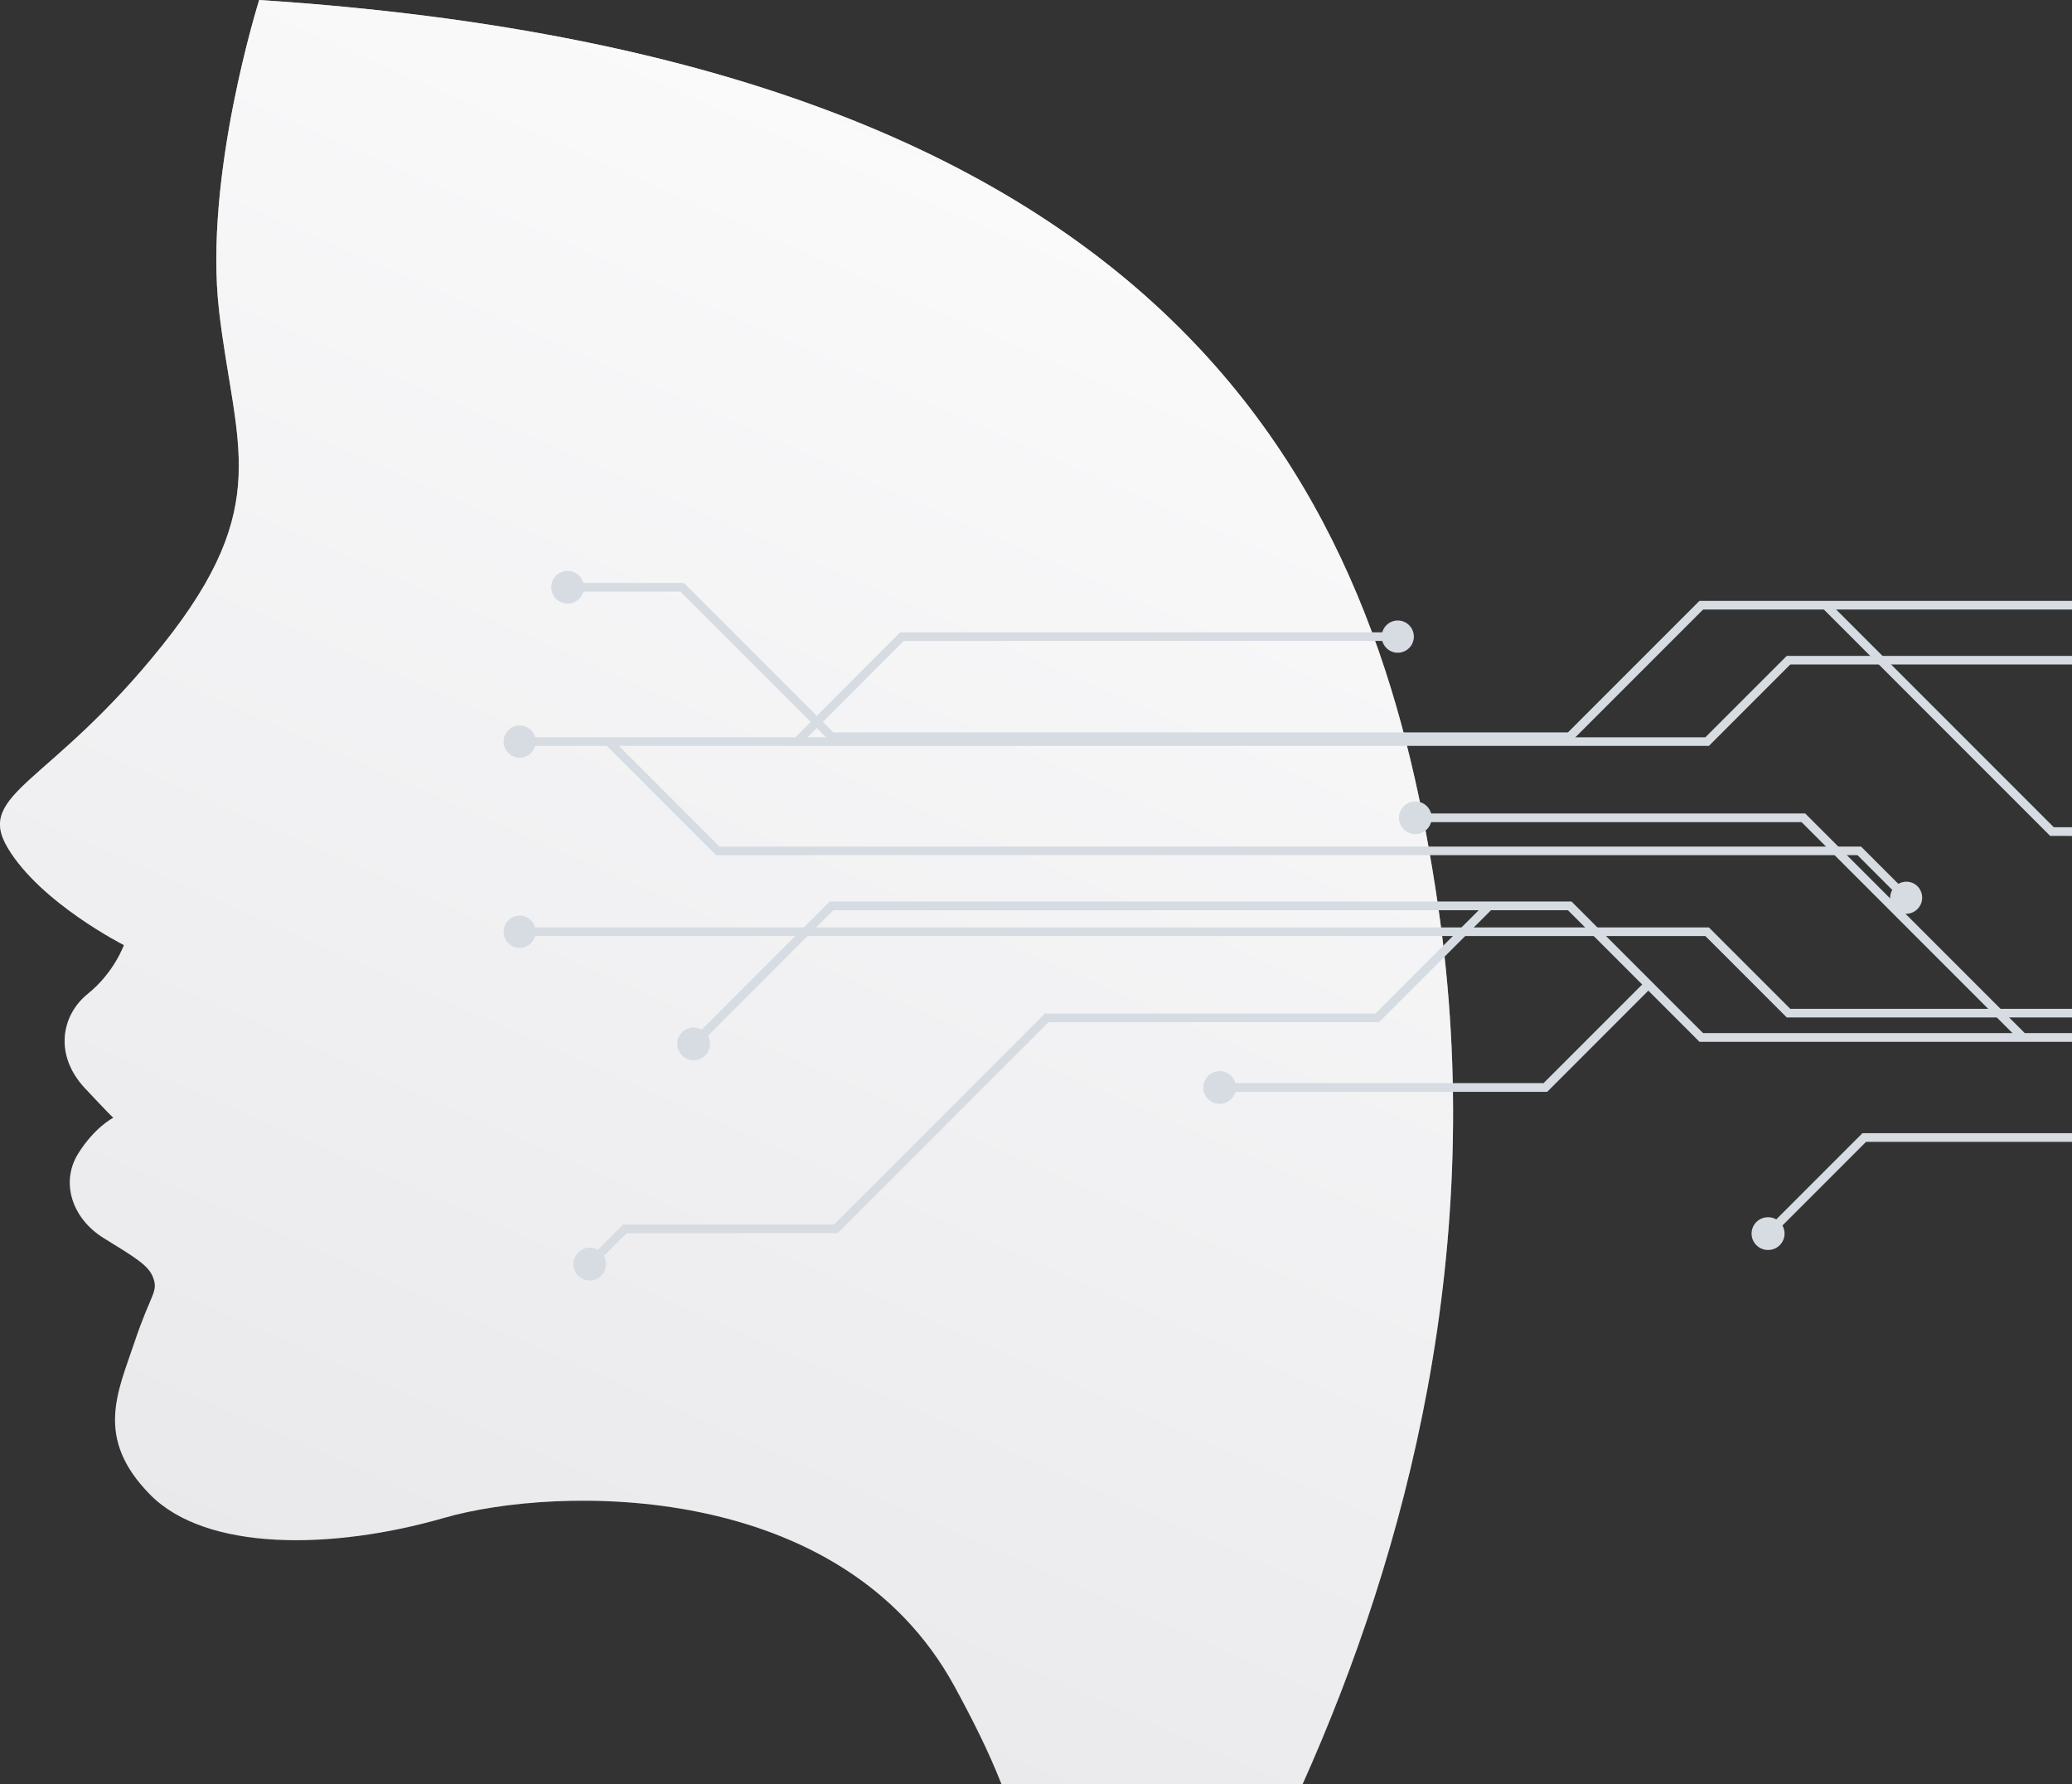 <svg width="539" height="464" fill="none" xmlns="http://www.w3.org/2000/svg"><rect width="100%" height="100%" fill="#333333" stroke="none"/><g clip-path="url(#clip0)"><path d="M42.254 167.805c29.116-36.42 18.796-51.987 14.734-86.977C52.926 45.832 67.426 0 67.426 0c248.37 16.127 292.248 137.245 306.641 235.418 13.078 89.2-8.451 168.873-35.209 228.585h-78.341c-3.374-8.562-7.452-16.677-12.197-25.382-29.49-54.115-103.563-52.278-132.803-43.854-29.237 8.421-61.884 8.71-76.439-6.026-14.56-14.733-8.438-26.668-4.114-39.602 4.329-12.926 6.288-13.064 4.857-16.909-1.183-3.171-4.634-5.162-12.857-10.244-8.218-5.082-11.32-14.502-6.575-22.043 4.28-6.795 8.944-9.169 9.096-9.243-.218-.165-1.426-1.328-7.343-7.637-8.168-8.71-6.159-19.07.713-24.603 6.872-5.526 9.376-12.671 9.376-12.671s-21.658-10.934-30.22-25.271c-8.55-14.342 11.132-16.295 40.243-52.713z" fill="#E9E9EC"/><path d="M42.254 167.805c29.116-36.42 18.796-51.987 14.734-86.977C52.926 45.832 67.426 0 67.426 0c248.37 16.127 292.248 137.245 306.641 235.418 13.078 89.2-8.451 168.873-35.209 228.585h-78.341c-3.374-8.562-7.452-16.677-12.197-25.382-29.49-54.115-103.563-52.278-132.803-43.854-29.237 8.421-61.884 8.71-76.439-6.026-14.56-14.733-8.438-26.668-4.114-39.602 4.329-12.926 6.288-13.064 4.857-16.909-1.183-3.171-4.634-5.162-12.857-10.244-8.218-5.082-11.32-14.502-6.575-22.043 4.28-6.795 8.944-9.169 9.096-9.243-.218-.165-1.426-1.328-7.343-7.637-8.168-8.71-6.159-19.07.713-24.603 6.872-5.526 9.376-12.671 9.376-12.671s-21.658-10.934-30.22-25.271c-8.55-14.342 11.132-16.295 40.243-52.713z" fill="url(#paint0_linear)"/></g><g clip-path="url(#clip1)" fill="#D7DCE2"><path d="M577.841 234.18h105.01l24.884 24.89h88.429l21.495-21.497h314.301v2.263H818.594l-21.492 21.494H706.8l-24.887-24.886H578.779l-34.505 34.504H442.095l-34.222-34.221h-191.08l-35.701 35.698-1.596-1.597 36.359-36.365h192.956l34.222 34.222h100.303l34.505-34.505z"/><path d="M180.446 275.728a4.255 4.255 0 1 0-.001-8.51 4.255 4.255 0 0 0 .001 8.51zm-33.072-124.134h30.529l38.89 38.887h191.08l34.222-34.218h102.179l34.505 34.501h103.134l24.887-24.889h90.302l21.492 21.497h313.366v2.264H817.659l-21.495-21.497h-88.429l-24.884 24.892h-105.01l-34.505-34.507H443.033l-34.222 34.221H215.855l-38.887-38.887h-29.594v-2.264z"/><path d="M147.587 156.98a4.254 4.254 0 1 0-.001-8.507 4.254 4.254 0 0 0 .001 8.507zm491.455 77.624l1.596 1.6-60.755 60.766h-94.457l-24.81 24.809-1.6-1.602 25.478-25.474h94.451l60.097-60.099z"/><path d="M459.97 325.082a4.253 4.253 0 1 0 0-8.507 4.254 4.254 0 1 0 0 8.507zm-73.377-90.287l1.599 1.599-29.461 29.461H272.76l-54.863 54.869h-54.865l-8.974 8.976-1.6-1.603 9.633-9.637h54.868l54.862-54.866h85.972l28.8-28.799z"/><path d="M153.412 333a4.254 4.254 0 1 0-.001-8.509 4.254 4.254 0 0 0 .001 8.509zm214.549-121.446H469.59l57.175 57.177-1.599 1.602-56.514-56.518H367.961v-2.261z"/><path d="M368.173 216.937a4.255 4.255 0 1 0-.001-8.51 4.255 4.255 0 0 0 .001 8.51zm59.427 38.694l1.599 1.596-26.724 26.732h-85.421v-2.264h84.483l26.063-26.064z"/><path d="M317.266 287.078a4.254 4.254 0 1 0 0-8.508 4.254 4.254 0 0 0 0 8.508zm158.5-130.437l58.491 58.496 97.112.179-.003 2.264-98.047-.185-59.152-59.154 1.599-1.6z"/><path d="M135.186 197.064a4.174 4.174 0 0 0 4.02-3.075h18.656l28.409 28.414h296.935l9.039 9.043c-.895 1.596-.726 3.62.63 4.977a4.189 4.189 0 0 0 5.924 0 4.198 4.198 0 0 0 0-5.927c-1.356-1.357-3.386-1.523-4.979-.628l-9.695-9.695H187.194l-26.186-26.184h283.538l21.169-21.174h87.097l24.516 24.514h103.428l33.985-33.985h16.372l56.267 56.272h95.872c.492 1.769 2.098 3.076 4.02 3.076a4.19 4.19 0 0 0 0-8.378c-1.922 0-3.531 1.307-4.02 3.075h-94.949l-54.038-54.042h79.273l33.705 33.708H1037.3l32.86-32.865c1.6.895 3.62.729 4.98-.631a4.2 4.2 0 0 0 0-5.924 4.196 4.196 0 0 0-5.93 0c-1.35 1.357-1.52 3.384-.62 4.98l-32.21 32.21H871.03l26.465-26.464h84.68l54.035-54.043h54.04l6.54-6.539c1.6.889 3.62.723 4.98-.63a4.2 4.2 0 0 0 0-5.924 4.2 4.2 0 0 0-5.93 0c-1.36 1.356-1.52 3.383-.63 4.976l-5.88 5.884h-54.04l-54.041 54.046h-84.676l-28.689 28.691h-19.715l-19.025-19.024 25.272-25.271h78.977c.489 1.769 2.098 3.076 4.02 3.076a4.19 4.19 0 0 0 0-8.379c-1.922 0-3.528 1.305-4.017 3.076H853.49l-25.921 25.923-13.108-13.109H713.822l-33.985 33.985h-57.544l57.381-57.383h93.033l22.138-22.139c1.599.895 3.623.725 4.976-.631a4.192 4.192 0 0 0 0-5.927 4.198 4.198 0 0 0-5.927 0c-1.353 1.359-1.519 3.386-.624 4.98l-21.486 21.484h-93.036l-59.608 59.613h-40.887l-24.512-24.514h-88.946l-21.169 21.17h-233.59l25.069-25.071h124.478c.489 1.769 2.094 3.076 4.02 3.076a4.188 4.188 0 0 0 4.186-4.192 4.185 4.185 0 0 0-4.186-4.189c-1.929 0-3.531 1.307-4.02 3.075h-125.4l-27.296 27.298h-67.681c-.489-1.768-2.095-3.075-4.02-3.075a4.205 4.205 0 0 0-4.186 4.201 4.187 4.187 0 0 0 4.186 4.189z"/><path d="M1100.52 276.448h-24.92l-38.3-38.304H847.243l-33.705 33.705h-30.946l-57.981-57.988-92.344-.169c-.489-1.772-2.089-3.079-4.017-3.082a4.185 4.185 0 0 0-4.195 4.18 4.192 4.192 0 0 0 4.183 4.198c1.922.003 3.53-1.301 4.026-3.069l91.424.169 55.754 55.758h-64.698l-33.985-33.988H577.331l-24.516 24.518h-87.097l-21.169-21.174H139.206c-.489-1.769-2.095-3.076-4.02-3.076a4.196 4.196 0 0 0-4.186 4.195 4.185 4.185 0 0 0 4.186 4.19 4.173 4.173 0 0 0 4.02-3.076h304.42l21.169 21.171h88.946l24.512-24.515h101.584l33.985 33.985h100.642l33.705-33.705h188.211l38.3 38.304h25.84a4.185 4.185 0 0 0 4.03 3.075c2.31 0 4.18-1.876 4.18-4.189a4.184 4.184 0 0 0-4.18-4.189c-1.93 0-3.53 1.304-4.03 3.076z"/></g><defs><linearGradient id="paint0_linear" x1="406.5" y1="-28" x2="188.999" y2="464.003" gradientUnits="userSpaceOnUse"><stop stop-color="#fff" stop-opacity=".51"/><stop offset=".252" stop-color="#fff" stop-opacity=".76"/><stop offset="1" stop-color="#fff" stop-opacity="0"/></linearGradient><clipPath id="clip0"><path fill="#fff" transform="matrix(-1 0 0 1 378 0)" d="M0 0h378v464H0z"/></clipPath><clipPath id="clip1"><path fill="#fff" transform="translate(131 100)" d="M0 0h1005v233H0z"/></clipPath></defs></svg>